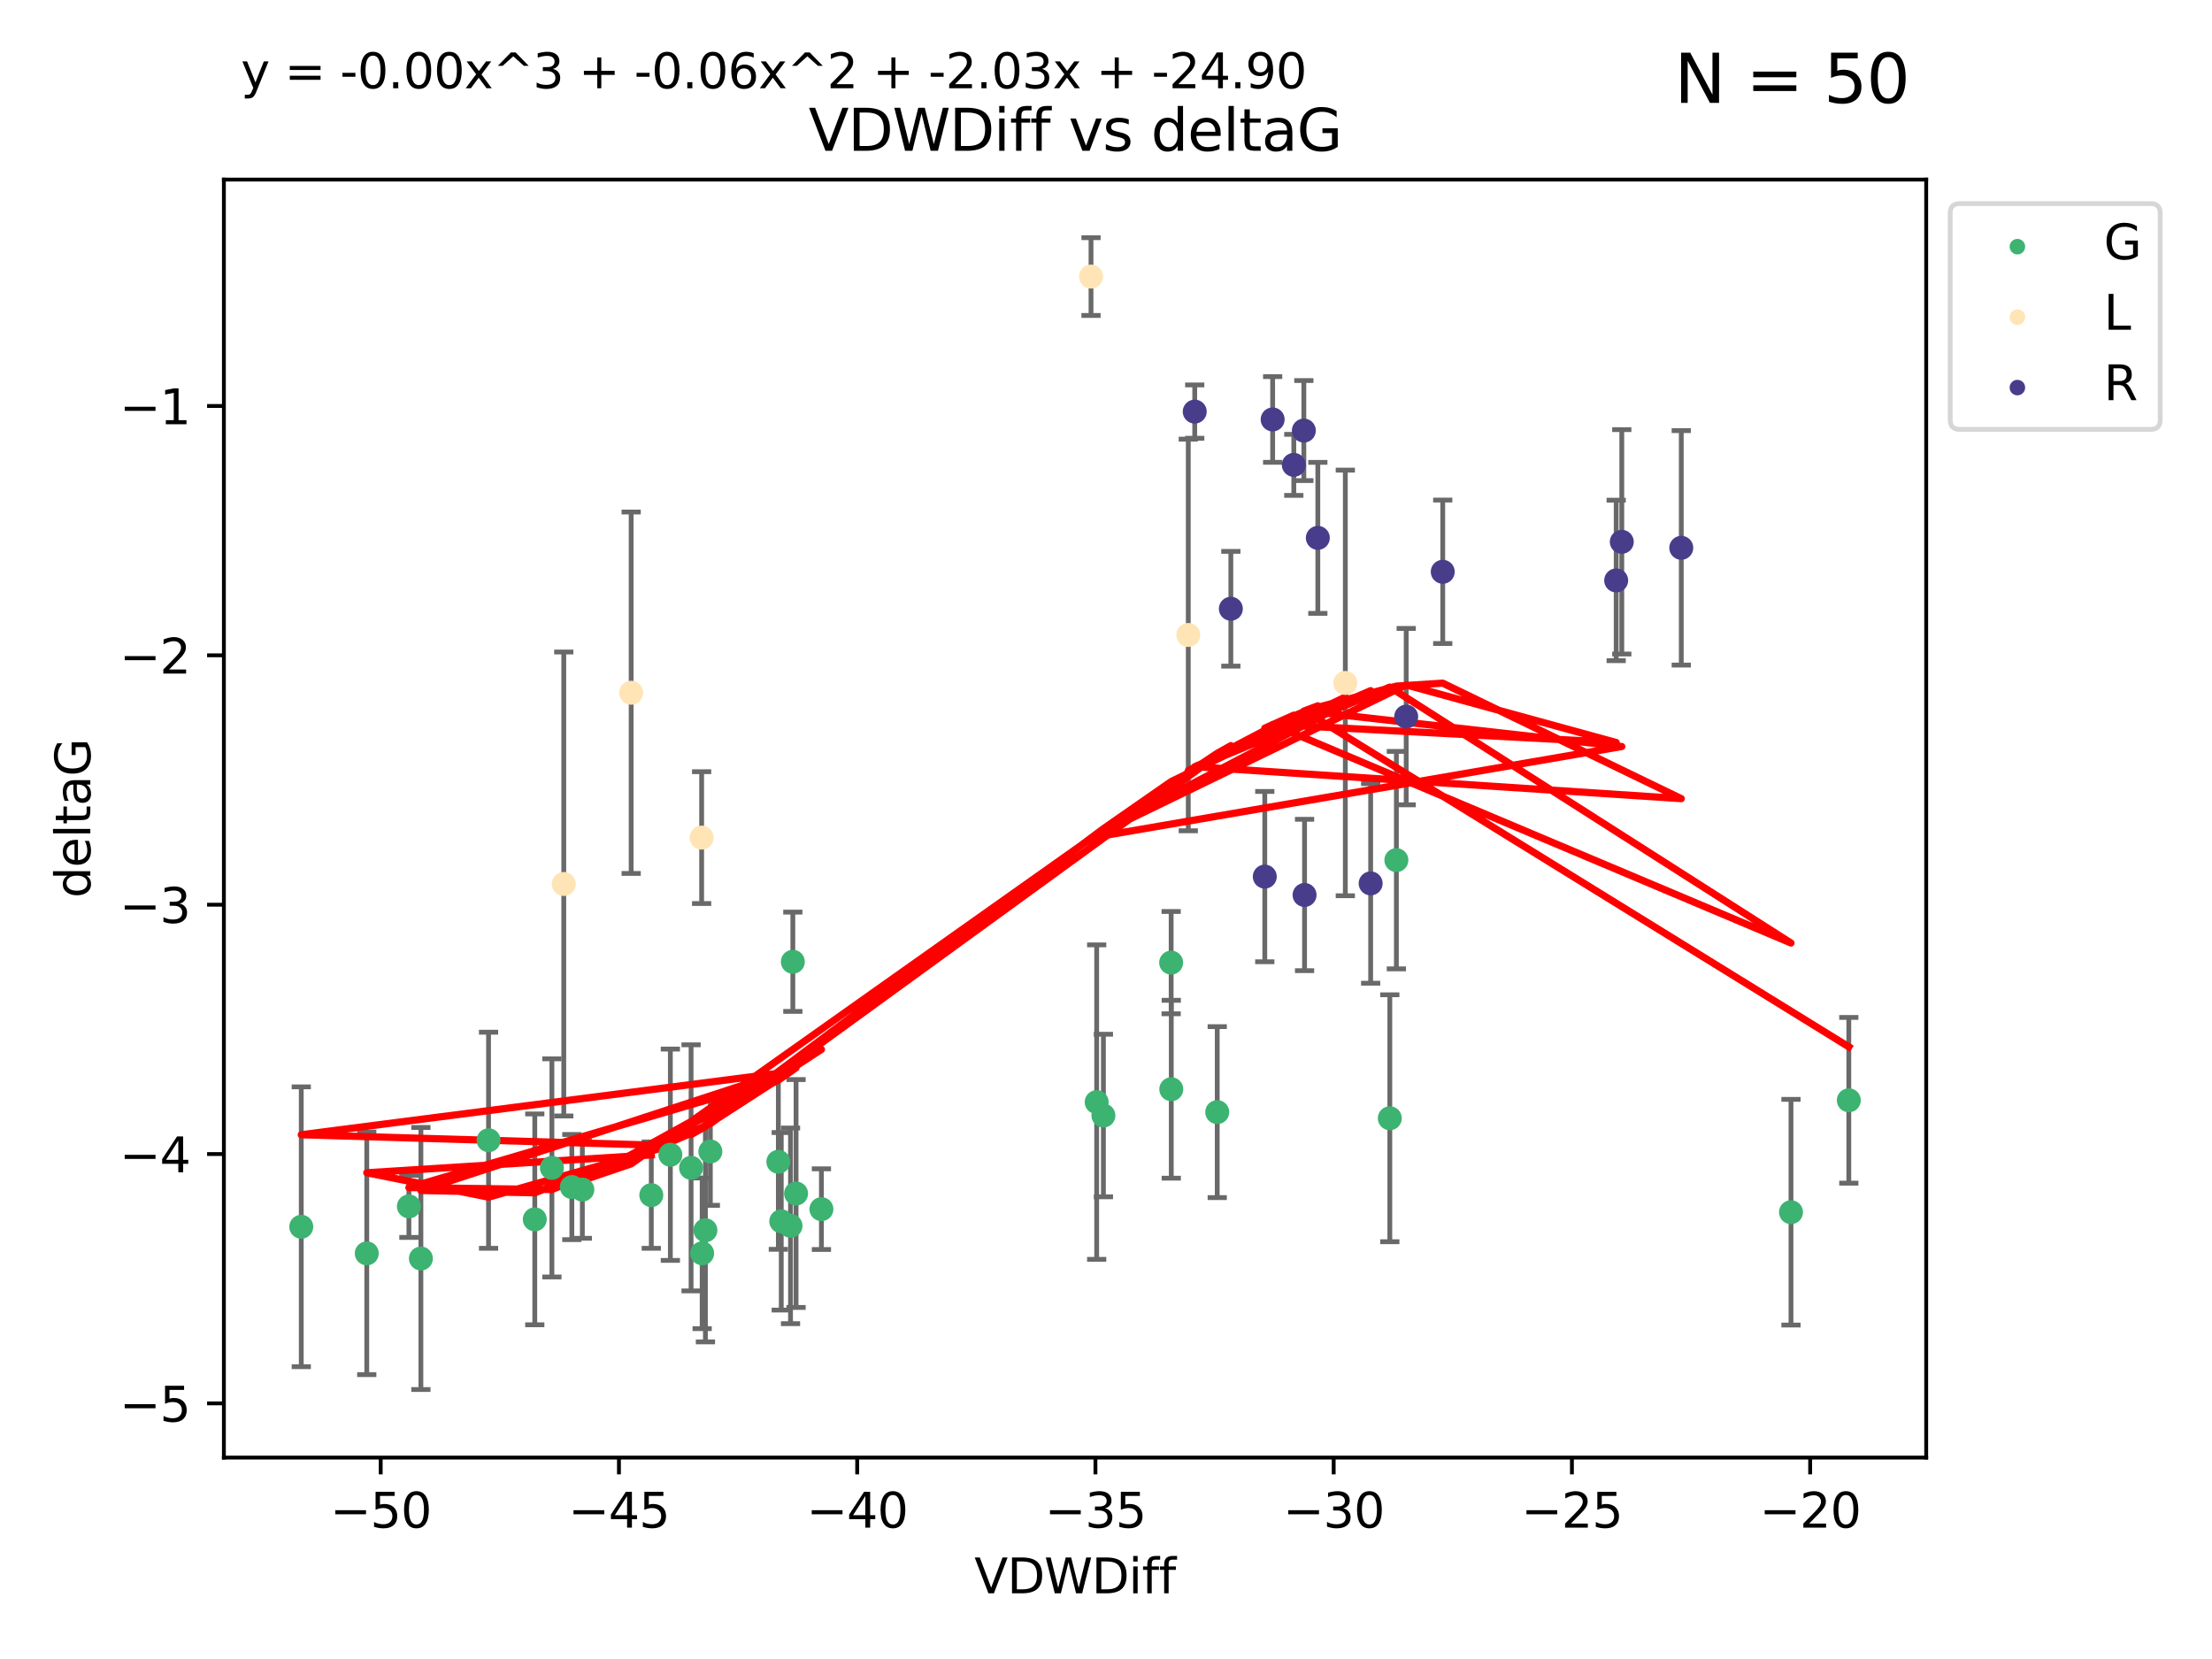 <?xml version="1.0" encoding="utf-8" standalone="no"?>
<!DOCTYPE svg PUBLIC "-//W3C//DTD SVG 1.1//EN"
  "http://www.w3.org/Graphics/SVG/1.1/DTD/svg11.dtd">
<svg xmlns:xlink="http://www.w3.org/1999/xlink" width="460.8pt" height="345.6pt" viewBox="0 0 460.8 345.6" xmlns="http://www.w3.org/2000/svg" version="1.1">
 <defs>
  <style type="text/css">*{stroke-linejoin: round; stroke-linecap: butt}</style>
 </defs>
 <g id="figure_1">
  <g id="patch_1">
   <path d="M 0 345.6 
L 460.8 345.6 
L 460.8 0 
L 0 0 
z
" style="fill: #ffffff"/>
  </g>
  <g id="axes_1">
   <g id="patch_2">
    <path d="M 46.64 303.64 
L 401.26 303.64 
L 401.26 37.411 
L 46.64 37.411 
z
" style="fill: #ffffff"/>
   </g>
   <g id="PathCollection_1">
    <defs>
     <path id="m118a9f3e1e" d="M 0 1.118 
C 0.297 1.118 0.581 1 0.791 0.791 
C 1 0.581 1.118 0.297 1.118 0 
C 1.118 -0.297 1 -0.581 0.791 -0.791 
C 0.581 -1 0.297 -1.118 0 -1.118 
C -0.297 -1.118 -0.581 -1 -0.791 -0.791 
C -1 -0.581 -1.118 -0.297 -1.118 0 
C -1.118 0.297 -1 0.581 -0.791 0.791 
C -0.581 1 -0.297 1.118 0 1.118 
z
" style="stroke: #3cb371"/>
    </defs>
    <g clip-path="url(#pbc36b2d76e)">
     <use xlink:href="#m118a9f3e1e" x="135.676" y="248.97" style="fill: #3cb371; stroke: #3cb371"/>
     <use xlink:href="#m118a9f3e1e" x="76.404" y="261.101" style="fill: #3cb371; stroke: #3cb371"/>
     <use xlink:href="#m118a9f3e1e" x="101.773" y="237.535" style="fill: #3cb371; stroke: #3cb371"/>
     <use xlink:href="#m118a9f3e1e" x="139.648" y="240.552" style="fill: #3cb371; stroke: #3cb371"/>
     <use xlink:href="#m118a9f3e1e" x="62.759" y="255.559" style="fill: #3cb371; stroke: #3cb371"/>
     <use xlink:href="#m118a9f3e1e" x="164.678" y="255.365" style="fill: #3cb371; stroke: #3cb371"/>
     <use xlink:href="#m118a9f3e1e" x="162.144" y="242.019" style="fill: #3cb371; stroke: #3cb371"/>
     <use xlink:href="#m118a9f3e1e" x="119.124" y="247.287" style="fill: #3cb371; stroke: #3cb371"/>
     <use xlink:href="#m118a9f3e1e" x="165.834" y="248.631" style="fill: #3cb371; stroke: #3cb371"/>
     <use xlink:href="#m118a9f3e1e" x="87.68" y="262.168" style="fill: #3cb371; stroke: #3cb371"/>
     <use xlink:href="#m118a9f3e1e" x="111.405" y="254.015" style="fill: #3cb371; stroke: #3cb371"/>
     <use xlink:href="#m118a9f3e1e" x="146.952" y="256.287" style="fill: #3cb371; stroke: #3cb371"/>
     <use xlink:href="#m118a9f3e1e" x="143.964" y="243.283" style="fill: #3cb371; stroke: #3cb371"/>
     <use xlink:href="#m118a9f3e1e" x="171.115" y="251.888" style="fill: #3cb371; stroke: #3cb371"/>
     <use xlink:href="#m118a9f3e1e" x="121.312" y="247.817" style="fill: #3cb371; stroke: #3cb371"/>
     <use xlink:href="#m118a9f3e1e" x="165.162" y="200.355" style="fill: #3cb371; stroke: #3cb371"/>
     <use xlink:href="#m118a9f3e1e" x="162.749" y="254.418" style="fill: #3cb371; stroke: #3cb371"/>
     <use xlink:href="#m118a9f3e1e" x="85.18" y="251.311" style="fill: #3cb371; stroke: #3cb371"/>
     <use xlink:href="#m118a9f3e1e" x="114.971" y="243.294" style="fill: #3cb371; stroke: #3cb371"/>
     <use xlink:href="#m118a9f3e1e" x="146.271" y="261.087" style="fill: #3cb371; stroke: #3cb371"/>
     <use xlink:href="#m118a9f3e1e" x="229.861" y="232.387" style="fill: #3cb371; stroke: #3cb371"/>
     <use xlink:href="#m118a9f3e1e" x="243.971" y="200.53" style="fill: #3cb371; stroke: #3cb371"/>
     <use xlink:href="#m118a9f3e1e" x="243.998" y="226.906" style="fill: #3cb371; stroke: #3cb371"/>
     <use xlink:href="#m118a9f3e1e" x="147.98" y="239.875" style="fill: #3cb371; stroke: #3cb371"/>
     <use xlink:href="#m118a9f3e1e" x="253.572" y="231.675" style="fill: #3cb371; stroke: #3cb371"/>
     <use xlink:href="#m118a9f3e1e" x="228.458" y="229.589" style="fill: #3cb371; stroke: #3cb371"/>
     <use xlink:href="#m118a9f3e1e" x="290.89" y="179.182" style="fill: #3cb371; stroke: #3cb371"/>
     <use xlink:href="#m118a9f3e1e" x="289.522" y="232.952" style="fill: #3cb371; stroke: #3cb371"/>
     <use xlink:href="#m118a9f3e1e" x="373.095" y="252.523" style="fill: #3cb371; stroke: #3cb371"/>
     <use xlink:href="#m118a9f3e1e" x="385.141" y="229.212" style="fill: #3cb371; stroke: #3cb371"/>
    </g>
   </g>
   <g id="PathCollection_2">
    <defs>
     <path id="mbee710b4b4" d="M 0 1.118 
C 0.297 1.118 0.581 1 0.791 0.791 
C 1 0.581 1.118 0.297 1.118 0 
C 1.118 -0.297 1 -0.581 0.791 -0.791 
C 0.581 -1 0.297 -1.118 0 -1.118 
C -0.297 -1.118 -0.581 -1 -0.791 -0.791 
C -1 -0.581 -1.118 -0.297 -1.118 0 
C -1.118 0.297 -1 0.581 -0.791 0.791 
C -0.581 1 -0.297 1.118 0 1.118 
z
" style="stroke: #ffe4b5"/>
    </defs>
    <g clip-path="url(#pbc36b2d76e)">
     <use xlink:href="#mbee710b4b4" x="146.163" y="174.49" style="fill: #ffe4b5; stroke: #ffe4b5"/>
     <use xlink:href="#mbee710b4b4" x="280.255" y="142.269" style="fill: #ffe4b5; stroke: #ffe4b5"/>
     <use xlink:href="#mbee710b4b4" x="131.483" y="144.312" style="fill: #ffe4b5; stroke: #ffe4b5"/>
     <use xlink:href="#mbee710b4b4" x="117.444" y="184.15" style="fill: #ffe4b5; stroke: #ffe4b5"/>
     <use xlink:href="#mbee710b4b4" x="247.538" y="132.274" style="fill: #ffe4b5; stroke: #ffe4b5"/>
     <use xlink:href="#mbee710b4b4" x="227.278" y="57.615" style="fill: #ffe4b5; stroke: #ffe4b5"/>
    </g>
   </g>
   <g id="PathCollection_3">
    <defs>
     <path id="mfe625ac70d" d="M 0 1.118 
C 0.297 1.118 0.581 1 0.791 0.791 
C 1 0.581 1.118 0.297 1.118 0 
C 1.118 -0.297 1 -0.581 0.791 -0.791 
C 0.581 -1 0.297 -1.118 0 -1.118 
C -0.297 -1.118 -0.581 -1 -0.791 -0.791 
C -1 -0.581 -1.118 -0.297 -1.118 0 
C -1.118 0.297 -1 0.581 -0.791 0.791 
C -0.581 1 -0.297 1.118 0 1.118 
z
" style="stroke: #483d8b"/>
    </defs>
    <g clip-path="url(#pbc36b2d76e)">
     <use xlink:href="#mfe625ac70d" x="256.409" y="126.815" style="fill: #483d8b; stroke: #483d8b"/>
     <use xlink:href="#mfe625ac70d" x="285.533" y="184.03" style="fill: #483d8b; stroke: #483d8b"/>
     <use xlink:href="#mfe625ac70d" x="248.884" y="85.745" style="fill: #483d8b; stroke: #483d8b"/>
     <use xlink:href="#mfe625ac70d" x="350.239" y="114.124" style="fill: #483d8b; stroke: #483d8b"/>
     <use xlink:href="#mfe625ac70d" x="300.55" y="119.114" style="fill: #483d8b; stroke: #483d8b"/>
     <use xlink:href="#mfe625ac70d" x="271.615" y="89.697" style="fill: #483d8b; stroke: #483d8b"/>
     <use xlink:href="#mfe625ac70d" x="274.529" y="112.049" style="fill: #483d8b; stroke: #483d8b"/>
     <use xlink:href="#mfe625ac70d" x="263.477" y="182.614" style="fill: #483d8b; stroke: #483d8b"/>
     <use xlink:href="#mfe625ac70d" x="269.523" y="96.84" style="fill: #483d8b; stroke: #483d8b"/>
     <use xlink:href="#mfe625ac70d" x="265.116" y="87.379" style="fill: #483d8b; stroke: #483d8b"/>
     <use xlink:href="#mfe625ac70d" x="336.68" y="120.915" style="fill: #483d8b; stroke: #483d8b"/>
     <use xlink:href="#mfe625ac70d" x="292.937" y="149.286" style="fill: #483d8b; stroke: #483d8b"/>
     <use xlink:href="#mfe625ac70d" x="337.848" y="112.874" style="fill: #483d8b; stroke: #483d8b"/>
     <use xlink:href="#mfe625ac70d" x="271.764" y="186.437" style="fill: #483d8b; stroke: #483d8b"/>
    </g>
   </g>
   <g id="matplotlib.axis_1">
    <g id="xtick_1">
     <g id="line2d_1">
      <defs>
       <path id="mc81dc306b1" d="M 0 0 
L 0 3.5 
" style="stroke: #000000; stroke-width: 0.8"/>
      </defs>
      <g>
       <use xlink:href="#mc81dc306b1" x="79.307" y="303.64" style="stroke: #000000; stroke-width: 0.8"/>
      </g>
     </g>
     <g id="text_1">
      <!-- −50 -->
      <g transform="translate(68.755 318.238)scale(0.1 -0.1)">
       <defs>
        <path id="DejaVuSans-2212" d="M 678 2272 
L 4684 2272 
L 4684 1741 
L 678 1741 
L 678 2272 
z
" transform="scale(0.016)"/>
        <path id="DejaVuSans-35" d="M 691 4666 
L 3169 4666 
L 3169 4134 
L 1269 4134 
L 1269 2991 
Q 1406 3038 1543 3061 
Q 1681 3084 1819 3084 
Q 2600 3084 3056 2656 
Q 3513 2228 3513 1497 
Q 3513 744 3044 326 
Q 2575 -91 1722 -91 
Q 1428 -91 1123 -41 
Q 819 9 494 109 
L 494 744 
Q 775 591 1075 516 
Q 1375 441 1709 441 
Q 2250 441 2565 725 
Q 2881 1009 2881 1497 
Q 2881 1984 2565 2268 
Q 2250 2553 1709 2553 
Q 1456 2553 1204 2497 
Q 953 2441 691 2322 
L 691 4666 
z
" transform="scale(0.016)"/>
        <path id="DejaVuSans-30" d="M 2034 4250 
Q 1547 4250 1301 3770 
Q 1056 3291 1056 2328 
Q 1056 1369 1301 889 
Q 1547 409 2034 409 
Q 2525 409 2770 889 
Q 3016 1369 3016 2328 
Q 3016 3291 2770 3770 
Q 2525 4250 2034 4250 
z
M 2034 4750 
Q 2819 4750 3233 4129 
Q 3647 3509 3647 2328 
Q 3647 1150 3233 529 
Q 2819 -91 2034 -91 
Q 1250 -91 836 529 
Q 422 1150 422 2328 
Q 422 3509 836 4129 
Q 1250 4750 2034 4750 
z
" transform="scale(0.016)"/>
       </defs>
       <use xlink:href="#DejaVuSans-2212"/>
       <use xlink:href="#DejaVuSans-35" x="83.789"/>
       <use xlink:href="#DejaVuSans-30" x="147.412"/>
      </g>
     </g>
    </g>
    <g id="xtick_2">
     <g id="line2d_2">
      <g>
       <use xlink:href="#mc81dc306b1" x="128.937" y="303.64" style="stroke: #000000; stroke-width: 0.8"/>
      </g>
     </g>
     <g id="text_2">
      <!-- −45 -->
      <g transform="translate(118.385 318.238)scale(0.1 -0.1)">
       <defs>
        <path id="DejaVuSans-34" d="M 2419 4116 
L 825 1625 
L 2419 1625 
L 2419 4116 
z
M 2253 4666 
L 3047 4666 
L 3047 1625 
L 3713 1625 
L 3713 1100 
L 3047 1100 
L 3047 0 
L 2419 0 
L 2419 1100 
L 313 1100 
L 313 1709 
L 2253 4666 
z
" transform="scale(0.016)"/>
       </defs>
       <use xlink:href="#DejaVuSans-2212"/>
       <use xlink:href="#DejaVuSans-34" x="83.789"/>
       <use xlink:href="#DejaVuSans-35" x="147.412"/>
      </g>
     </g>
    </g>
    <g id="xtick_3">
     <g id="line2d_3">
      <g>
       <use xlink:href="#mc81dc306b1" x="178.568" y="303.64" style="stroke: #000000; stroke-width: 0.8"/>
      </g>
     </g>
     <g id="text_3">
      <!-- −40 -->
      <g transform="translate(168.016 318.238)scale(0.1 -0.1)">
       <use xlink:href="#DejaVuSans-2212"/>
       <use xlink:href="#DejaVuSans-34" x="83.789"/>
       <use xlink:href="#DejaVuSans-30" x="147.412"/>
      </g>
     </g>
    </g>
    <g id="xtick_4">
     <g id="line2d_4">
      <g>
       <use xlink:href="#mc81dc306b1" x="228.198" y="303.64" style="stroke: #000000; stroke-width: 0.8"/>
      </g>
     </g>
     <g id="text_4">
      <!-- −35 -->
      <g transform="translate(217.646 318.238)scale(0.1 -0.1)">
       <defs>
        <path id="DejaVuSans-33" d="M 2597 2516 
Q 3050 2419 3304 2112 
Q 3559 1806 3559 1356 
Q 3559 666 3084 287 
Q 2609 -91 1734 -91 
Q 1441 -91 1130 -33 
Q 819 25 488 141 
L 488 750 
Q 750 597 1062 519 
Q 1375 441 1716 441 
Q 2309 441 2620 675 
Q 2931 909 2931 1356 
Q 2931 1769 2642 2001 
Q 2353 2234 1838 2234 
L 1294 2234 
L 1294 2753 
L 1863 2753 
Q 2328 2753 2575 2939 
Q 2822 3125 2822 3475 
Q 2822 3834 2567 4026 
Q 2313 4219 1838 4219 
Q 1578 4219 1281 4162 
Q 984 4106 628 3988 
L 628 4550 
Q 988 4650 1302 4700 
Q 1616 4750 1894 4750 
Q 2613 4750 3031 4423 
Q 3450 4097 3450 3541 
Q 3450 3153 3228 2886 
Q 3006 2619 2597 2516 
z
" transform="scale(0.016)"/>
       </defs>
       <use xlink:href="#DejaVuSans-2212"/>
       <use xlink:href="#DejaVuSans-33" x="83.789"/>
       <use xlink:href="#DejaVuSans-35" x="147.412"/>
      </g>
     </g>
    </g>
    <g id="xtick_5">
     <g id="line2d_5">
      <g>
       <use xlink:href="#mc81dc306b1" x="277.829" y="303.64" style="stroke: #000000; stroke-width: 0.8"/>
      </g>
     </g>
     <g id="text_5">
      <!-- −30 -->
      <g transform="translate(267.277 318.238)scale(0.1 -0.1)">
       <use xlink:href="#DejaVuSans-2212"/>
       <use xlink:href="#DejaVuSans-33" x="83.789"/>
       <use xlink:href="#DejaVuSans-30" x="147.412"/>
      </g>
     </g>
    </g>
    <g id="xtick_6">
     <g id="line2d_6">
      <g>
       <use xlink:href="#mc81dc306b1" x="327.459" y="303.64" style="stroke: #000000; stroke-width: 0.8"/>
      </g>
     </g>
     <g id="text_6">
      <!-- −25 -->
      <g transform="translate(316.907 318.238)scale(0.1 -0.1)">
       <defs>
        <path id="DejaVuSans-32" d="M 1228 531 
L 3431 531 
L 3431 0 
L 469 0 
L 469 531 
Q 828 903 1448 1529 
Q 2069 2156 2228 2338 
Q 2531 2678 2651 2914 
Q 2772 3150 2772 3378 
Q 2772 3750 2511 3984 
Q 2250 4219 1831 4219 
Q 1534 4219 1204 4116 
Q 875 4013 500 3803 
L 500 4441 
Q 881 4594 1212 4672 
Q 1544 4750 1819 4750 
Q 2544 4750 2975 4387 
Q 3406 4025 3406 3419 
Q 3406 3131 3298 2873 
Q 3191 2616 2906 2266 
Q 2828 2175 2409 1742 
Q 1991 1309 1228 531 
z
" transform="scale(0.016)"/>
       </defs>
       <use xlink:href="#DejaVuSans-2212"/>
       <use xlink:href="#DejaVuSans-32" x="83.789"/>
       <use xlink:href="#DejaVuSans-35" x="147.412"/>
      </g>
     </g>
    </g>
    <g id="xtick_7">
     <g id="line2d_7">
      <g>
       <use xlink:href="#mc81dc306b1" x="377.09" y="303.64" style="stroke: #000000; stroke-width: 0.8"/>
      </g>
     </g>
     <g id="text_7">
      <!-- −20 -->
      <g transform="translate(366.538 318.238)scale(0.1 -0.1)">
       <use xlink:href="#DejaVuSans-2212"/>
       <use xlink:href="#DejaVuSans-32" x="83.789"/>
       <use xlink:href="#DejaVuSans-30" x="147.412"/>
      </g>
     </g>
    </g>
    <g id="text_8">
     <!-- VDWDiff -->
     <g transform="translate(202.977 331.917)scale(0.1 -0.1)">
      <defs>
       <path id="DejaVuSans-56" d="M 1831 0 
L 50 4666 
L 709 4666 
L 2188 738 
L 3669 4666 
L 4325 4666 
L 2547 0 
L 1831 0 
z
" transform="scale(0.016)"/>
       <path id="DejaVuSans-44" d="M 1259 4147 
L 1259 519 
L 2022 519 
Q 2988 519 3436 956 
Q 3884 1394 3884 2338 
Q 3884 3275 3436 3711 
Q 2988 4147 2022 4147 
L 1259 4147 
z
M 628 4666 
L 1925 4666 
Q 3281 4666 3915 4102 
Q 4550 3538 4550 2338 
Q 4550 1131 3912 565 
Q 3275 0 1925 0 
L 628 0 
L 628 4666 
z
" transform="scale(0.016)"/>
       <path id="DejaVuSans-57" d="M 213 4666 
L 850 4666 
L 1831 722 
L 2809 4666 
L 3519 4666 
L 4500 722 
L 5478 4666 
L 6119 4666 
L 4947 0 
L 4153 0 
L 3169 4050 
L 2175 0 
L 1381 0 
L 213 4666 
z
" transform="scale(0.016)"/>
       <path id="DejaVuSans-69" d="M 603 3500 
L 1178 3500 
L 1178 0 
L 603 0 
L 603 3500 
z
M 603 4863 
L 1178 4863 
L 1178 4134 
L 603 4134 
L 603 4863 
z
" transform="scale(0.016)"/>
       <path id="DejaVuSans-66" d="M 2375 4863 
L 2375 4384 
L 1825 4384 
Q 1516 4384 1395 4259 
Q 1275 4134 1275 3809 
L 1275 3500 
L 2222 3500 
L 2222 3053 
L 1275 3053 
L 1275 0 
L 697 0 
L 697 3053 
L 147 3053 
L 147 3500 
L 697 3500 
L 697 3744 
Q 697 4328 969 4595 
Q 1241 4863 1831 4863 
L 2375 4863 
z
" transform="scale(0.016)"/>
      </defs>
      <use xlink:href="#DejaVuSans-56"/>
      <use xlink:href="#DejaVuSans-44" x="68.408"/>
      <use xlink:href="#DejaVuSans-57" x="145.41"/>
      <use xlink:href="#DejaVuSans-44" x="244.287"/>
      <use xlink:href="#DejaVuSans-69" x="321.289"/>
      <use xlink:href="#DejaVuSans-66" x="349.072"/>
      <use xlink:href="#DejaVuSans-66" x="384.277"/>
     </g>
    </g>
   </g>
   <g id="matplotlib.axis_2">
    <g id="ytick_1">
     <g id="line2d_8">
      <defs>
       <path id="m38ac2b7749" d="M 0 0 
L -3.5 0 
" style="stroke: #000000; stroke-width: 0.8"/>
      </defs>
      <g>
       <use xlink:href="#m38ac2b7749" x="46.64" y="292.353" style="stroke: #000000; stroke-width: 0.8"/>
      </g>
     </g>
     <g id="text_9">
      <!-- −5 -->
      <g transform="translate(24.898 296.152)scale(0.1 -0.1)">
       <use xlink:href="#DejaVuSans-2212"/>
       <use xlink:href="#DejaVuSans-35" x="83.789"/>
      </g>
     </g>
    </g>
    <g id="ytick_2">
     <g id="line2d_9">
      <g>
       <use xlink:href="#m38ac2b7749" x="46.64" y="240.407" style="stroke: #000000; stroke-width: 0.8"/>
      </g>
     </g>
     <g id="text_10">
      <!-- −4 -->
      <g transform="translate(24.898 244.207)scale(0.1 -0.1)">
       <use xlink:href="#DejaVuSans-2212"/>
       <use xlink:href="#DejaVuSans-34" x="83.789"/>
      </g>
     </g>
    </g>
    <g id="ytick_3">
     <g id="line2d_10">
      <g>
       <use xlink:href="#m38ac2b7749" x="46.64" y="188.462" style="stroke: #000000; stroke-width: 0.8"/>
      </g>
     </g>
     <g id="text_11">
      <!-- −3 -->
      <g transform="translate(24.898 192.261)scale(0.1 -0.1)">
       <use xlink:href="#DejaVuSans-2212"/>
       <use xlink:href="#DejaVuSans-33" x="83.789"/>
      </g>
     </g>
    </g>
    <g id="ytick_4">
     <g id="line2d_11">
      <g>
       <use xlink:href="#m38ac2b7749" x="46.64" y="136.517" style="stroke: #000000; stroke-width: 0.8"/>
      </g>
     </g>
     <g id="text_12">
      <!-- −2 -->
      <g transform="translate(24.898 140.316)scale(0.1 -0.1)">
       <use xlink:href="#DejaVuSans-2212"/>
       <use xlink:href="#DejaVuSans-32" x="83.789"/>
      </g>
     </g>
    </g>
    <g id="ytick_5">
     <g id="line2d_12">
      <g>
       <use xlink:href="#m38ac2b7749" x="46.64" y="84.572" style="stroke: #000000; stroke-width: 0.8"/>
      </g>
     </g>
     <g id="text_13">
      <!-- −1 -->
      <g transform="translate(24.898 88.371)scale(0.1 -0.1)">
       <defs>
        <path id="DejaVuSans-31" d="M 794 531 
L 1825 531 
L 1825 4091 
L 703 3866 
L 703 4441 
L 1819 4666 
L 2450 4666 
L 2450 531 
L 3481 531 
L 3481 0 
L 794 0 
L 794 531 
z
" transform="scale(0.016)"/>
       </defs>
       <use xlink:href="#DejaVuSans-2212"/>
       <use xlink:href="#DejaVuSans-31" x="83.789"/>
      </g>
     </g>
    </g>
    <g id="text_14">
     <!-- deltaG -->
     <g transform="translate(18.818 187.064)rotate(-90)scale(0.1 -0.1)">
      <defs>
       <path id="DejaVuSans-64" d="M 2906 2969 
L 2906 4863 
L 3481 4863 
L 3481 0 
L 2906 0 
L 2906 525 
Q 2725 213 2448 61 
Q 2172 -91 1784 -91 
Q 1150 -91 751 415 
Q 353 922 353 1747 
Q 353 2572 751 3078 
Q 1150 3584 1784 3584 
Q 2172 3584 2448 3432 
Q 2725 3281 2906 2969 
z
M 947 1747 
Q 947 1113 1208 752 
Q 1469 391 1925 391 
Q 2381 391 2643 752 
Q 2906 1113 2906 1747 
Q 2906 2381 2643 2742 
Q 2381 3103 1925 3103 
Q 1469 3103 1208 2742 
Q 947 2381 947 1747 
z
" transform="scale(0.016)"/>
       <path id="DejaVuSans-65" d="M 3597 1894 
L 3597 1613 
L 953 1613 
Q 991 1019 1311 708 
Q 1631 397 2203 397 
Q 2534 397 2845 478 
Q 3156 559 3463 722 
L 3463 178 
Q 3153 47 2828 -22 
Q 2503 -91 2169 -91 
Q 1331 -91 842 396 
Q 353 884 353 1716 
Q 353 2575 817 3079 
Q 1281 3584 2069 3584 
Q 2775 3584 3186 3129 
Q 3597 2675 3597 1894 
z
M 3022 2063 
Q 3016 2534 2758 2815 
Q 2500 3097 2075 3097 
Q 1594 3097 1305 2825 
Q 1016 2553 972 2059 
L 3022 2063 
z
" transform="scale(0.016)"/>
       <path id="DejaVuSans-6c" d="M 603 4863 
L 1178 4863 
L 1178 0 
L 603 0 
L 603 4863 
z
" transform="scale(0.016)"/>
       <path id="DejaVuSans-74" d="M 1172 4494 
L 1172 3500 
L 2356 3500 
L 2356 3053 
L 1172 3053 
L 1172 1153 
Q 1172 725 1289 603 
Q 1406 481 1766 481 
L 2356 481 
L 2356 0 
L 1766 0 
Q 1100 0 847 248 
Q 594 497 594 1153 
L 594 3053 
L 172 3053 
L 172 3500 
L 594 3500 
L 594 4494 
L 1172 4494 
z
" transform="scale(0.016)"/>
       <path id="DejaVuSans-61" d="M 2194 1759 
Q 1497 1759 1228 1600 
Q 959 1441 959 1056 
Q 959 750 1161 570 
Q 1363 391 1709 391 
Q 2188 391 2477 730 
Q 2766 1069 2766 1631 
L 2766 1759 
L 2194 1759 
z
M 3341 1997 
L 3341 0 
L 2766 0 
L 2766 531 
Q 2569 213 2275 61 
Q 1981 -91 1556 -91 
Q 1019 -91 701 211 
Q 384 513 384 1019 
Q 384 1609 779 1909 
Q 1175 2209 1959 2209 
L 2766 2209 
L 2766 2266 
Q 2766 2663 2505 2880 
Q 2244 3097 1772 3097 
Q 1472 3097 1187 3025 
Q 903 2953 641 2809 
L 641 3341 
Q 956 3463 1253 3523 
Q 1550 3584 1831 3584 
Q 2591 3584 2966 3190 
Q 3341 2797 3341 1997 
z
" transform="scale(0.016)"/>
       <path id="DejaVuSans-47" d="M 3809 666 
L 3809 1919 
L 2778 1919 
L 2778 2438 
L 4434 2438 
L 4434 434 
Q 4069 175 3628 42 
Q 3188 -91 2688 -91 
Q 1594 -91 976 548 
Q 359 1188 359 2328 
Q 359 3472 976 4111 
Q 1594 4750 2688 4750 
Q 3144 4750 3555 4637 
Q 3966 4525 4313 4306 
L 4313 3634 
Q 3963 3931 3569 4081 
Q 3175 4231 2741 4231 
Q 1884 4231 1454 3753 
Q 1025 3275 1025 2328 
Q 1025 1384 1454 906 
Q 1884 428 2741 428 
Q 3075 428 3337 486 
Q 3600 544 3809 666 
z
" transform="scale(0.016)"/>
      </defs>
      <use xlink:href="#DejaVuSans-64"/>
      <use xlink:href="#DejaVuSans-65" x="63.477"/>
      <use xlink:href="#DejaVuSans-6c" x="125"/>
      <use xlink:href="#DejaVuSans-74" x="152.783"/>
      <use xlink:href="#DejaVuSans-61" x="191.992"/>
      <use xlink:href="#DejaVuSans-47" x="253.271"/>
     </g>
    </g>
   </g>
   <g id="LineCollection_1">
    <path d="M 135.676 260.045 
L 135.676 237.895 
" clip-path="url(#pbc36b2d76e)" style="fill: none; stroke: #696969"/>
    <path d="M 76.404 286.358 
L 76.404 235.845 
" clip-path="url(#pbc36b2d76e)" style="fill: none; stroke: #696969"/>
    <path d="M 101.773 260.042 
L 101.773 215.027 
" clip-path="url(#pbc36b2d76e)" style="fill: none; stroke: #696969"/>
    <path d="M 139.648 262.563 
L 139.648 218.541 
" clip-path="url(#pbc36b2d76e)" style="fill: none; stroke: #696969"/>
    <path d="M 62.759 284.706 
L 62.759 226.411 
" clip-path="url(#pbc36b2d76e)" style="fill: none; stroke: #696969"/>
    <path d="M 164.678 275.743 
L 164.678 234.987 
" clip-path="url(#pbc36b2d76e)" style="fill: none; stroke: #696969"/>
    <path d="M 162.144 260.254 
L 162.144 223.784 
" clip-path="url(#pbc36b2d76e)" style="fill: none; stroke: #696969"/>
    <path d="M 119.124 258.24 
L 119.124 236.334 
" clip-path="url(#pbc36b2d76e)" style="fill: none; stroke: #696969"/>
    <path d="M 165.834 272.365 
L 165.834 224.896 
" clip-path="url(#pbc36b2d76e)" style="fill: none; stroke: #696969"/>
    <path d="M 87.68 289.465 
L 87.68 234.871 
" clip-path="url(#pbc36b2d76e)" style="fill: none; stroke: #696969"/>
    <path d="M 111.405 275.977 
L 111.405 232.054 
" clip-path="url(#pbc36b2d76e)" style="fill: none; stroke: #696969"/>
    <path d="M 146.952 279.539 
L 146.952 233.035 
" clip-path="url(#pbc36b2d76e)" style="fill: none; stroke: #696969"/>
    <path d="M 143.964 268.916 
L 143.964 217.65 
" clip-path="url(#pbc36b2d76e)" style="fill: none; stroke: #696969"/>
    <path d="M 171.115 260.287 
L 171.115 243.488 
" clip-path="url(#pbc36b2d76e)" style="fill: none; stroke: #696969"/>
    <path d="M 121.312 257.957 
L 121.312 237.677 
" clip-path="url(#pbc36b2d76e)" style="fill: none; stroke: #696969"/>
    <path d="M 165.162 210.698 
L 165.162 190.011 
" clip-path="url(#pbc36b2d76e)" style="fill: none; stroke: #696969"/>
    <path d="M 162.749 272.908 
L 162.749 235.928 
" clip-path="url(#pbc36b2d76e)" style="fill: none; stroke: #696969"/>
    <path d="M 85.18 257.779 
L 85.18 244.843 
" clip-path="url(#pbc36b2d76e)" style="fill: none; stroke: #696969"/>
    <path d="M 114.971 266.017 
L 114.971 220.572 
" clip-path="url(#pbc36b2d76e)" style="fill: none; stroke: #696969"/>
    <path d="M 146.271 276.779 
L 146.271 245.394 
" clip-path="url(#pbc36b2d76e)" style="fill: none; stroke: #696969"/>
    <path d="M 229.861 249.319 
L 229.861 215.456 
" clip-path="url(#pbc36b2d76e)" style="fill: none; stroke: #696969"/>
    <path d="M 243.971 211.185 
L 243.971 189.876 
" clip-path="url(#pbc36b2d76e)" style="fill: none; stroke: #696969"/>
    <path d="M 243.998 245.431 
L 243.998 208.38 
" clip-path="url(#pbc36b2d76e)" style="fill: none; stroke: #696969"/>
    <path d="M 147.98 251.091 
L 147.98 228.659 
" clip-path="url(#pbc36b2d76e)" style="fill: none; stroke: #696969"/>
    <path d="M 253.572 249.483 
L 253.572 213.866 
" clip-path="url(#pbc36b2d76e)" style="fill: none; stroke: #696969"/>
    <path d="M 228.458 262.341 
L 228.458 196.837 
" clip-path="url(#pbc36b2d76e)" style="fill: none; stroke: #696969"/>
    <path d="M 290.89 201.831 
L 290.89 156.532 
" clip-path="url(#pbc36b2d76e)" style="fill: none; stroke: #696969"/>
    <path d="M 289.522 258.676 
L 289.522 207.228 
" clip-path="url(#pbc36b2d76e)" style="fill: none; stroke: #696969"/>
    <path d="M 373.095 276.03 
L 373.095 229.016 
" clip-path="url(#pbc36b2d76e)" style="fill: none; stroke: #696969"/>
    <path d="M 385.141 246.474 
L 385.141 211.949 
" clip-path="url(#pbc36b2d76e)" style="fill: none; stroke: #696969"/>
   </g>
   <g id="line2d_13">
    <defs>
     <path id="me91ee64087" d="M 2 0 
L -2 -0 
" style="stroke: #696969"/>
    </defs>
    <g clip-path="url(#pbc36b2d76e)">
     <use xlink:href="#me91ee64087" x="135.676" y="260.045" style="fill: #696969; stroke: #696969"/>
     <use xlink:href="#me91ee64087" x="76.404" y="286.358" style="fill: #696969; stroke: #696969"/>
     <use xlink:href="#me91ee64087" x="101.773" y="260.042" style="fill: #696969; stroke: #696969"/>
     <use xlink:href="#me91ee64087" x="139.648" y="262.563" style="fill: #696969; stroke: #696969"/>
     <use xlink:href="#me91ee64087" x="62.759" y="284.706" style="fill: #696969; stroke: #696969"/>
     <use xlink:href="#me91ee64087" x="164.678" y="275.743" style="fill: #696969; stroke: #696969"/>
     <use xlink:href="#me91ee64087" x="162.144" y="260.254" style="fill: #696969; stroke: #696969"/>
     <use xlink:href="#me91ee64087" x="119.124" y="258.24" style="fill: #696969; stroke: #696969"/>
     <use xlink:href="#me91ee64087" x="165.834" y="272.365" style="fill: #696969; stroke: #696969"/>
     <use xlink:href="#me91ee64087" x="87.68" y="289.465" style="fill: #696969; stroke: #696969"/>
     <use xlink:href="#me91ee64087" x="111.405" y="275.977" style="fill: #696969; stroke: #696969"/>
     <use xlink:href="#me91ee64087" x="146.952" y="279.539" style="fill: #696969; stroke: #696969"/>
     <use xlink:href="#me91ee64087" x="143.964" y="268.916" style="fill: #696969; stroke: #696969"/>
     <use xlink:href="#me91ee64087" x="171.115" y="260.287" style="fill: #696969; stroke: #696969"/>
     <use xlink:href="#me91ee64087" x="121.312" y="257.957" style="fill: #696969; stroke: #696969"/>
     <use xlink:href="#me91ee64087" x="165.162" y="210.698" style="fill: #696969; stroke: #696969"/>
     <use xlink:href="#me91ee64087" x="162.749" y="272.908" style="fill: #696969; stroke: #696969"/>
     <use xlink:href="#me91ee64087" x="85.18" y="257.779" style="fill: #696969; stroke: #696969"/>
     <use xlink:href="#me91ee64087" x="114.971" y="266.017" style="fill: #696969; stroke: #696969"/>
     <use xlink:href="#me91ee64087" x="146.271" y="276.779" style="fill: #696969; stroke: #696969"/>
     <use xlink:href="#me91ee64087" x="229.861" y="249.319" style="fill: #696969; stroke: #696969"/>
     <use xlink:href="#me91ee64087" x="243.971" y="211.185" style="fill: #696969; stroke: #696969"/>
     <use xlink:href="#me91ee64087" x="243.998" y="245.431" style="fill: #696969; stroke: #696969"/>
     <use xlink:href="#me91ee64087" x="147.98" y="251.091" style="fill: #696969; stroke: #696969"/>
     <use xlink:href="#me91ee64087" x="253.572" y="249.483" style="fill: #696969; stroke: #696969"/>
     <use xlink:href="#me91ee64087" x="228.458" y="262.341" style="fill: #696969; stroke: #696969"/>
     <use xlink:href="#me91ee64087" x="290.89" y="201.831" style="fill: #696969; stroke: #696969"/>
     <use xlink:href="#me91ee64087" x="289.522" y="258.676" style="fill: #696969; stroke: #696969"/>
     <use xlink:href="#me91ee64087" x="373.095" y="276.03" style="fill: #696969; stroke: #696969"/>
     <use xlink:href="#me91ee64087" x="385.141" y="246.474" style="fill: #696969; stroke: #696969"/>
    </g>
   </g>
   <g id="line2d_14">
    <g clip-path="url(#pbc36b2d76e)">
     <use xlink:href="#me91ee64087" x="135.676" y="237.895" style="fill: #696969; stroke: #696969"/>
     <use xlink:href="#me91ee64087" x="76.404" y="235.845" style="fill: #696969; stroke: #696969"/>
     <use xlink:href="#me91ee64087" x="101.773" y="215.027" style="fill: #696969; stroke: #696969"/>
     <use xlink:href="#me91ee64087" x="139.648" y="218.541" style="fill: #696969; stroke: #696969"/>
     <use xlink:href="#me91ee64087" x="62.759" y="226.411" style="fill: #696969; stroke: #696969"/>
     <use xlink:href="#me91ee64087" x="164.678" y="234.987" style="fill: #696969; stroke: #696969"/>
     <use xlink:href="#me91ee64087" x="162.144" y="223.784" style="fill: #696969; stroke: #696969"/>
     <use xlink:href="#me91ee64087" x="119.124" y="236.334" style="fill: #696969; stroke: #696969"/>
     <use xlink:href="#me91ee64087" x="165.834" y="224.896" style="fill: #696969; stroke: #696969"/>
     <use xlink:href="#me91ee64087" x="87.68" y="234.871" style="fill: #696969; stroke: #696969"/>
     <use xlink:href="#me91ee64087" x="111.405" y="232.054" style="fill: #696969; stroke: #696969"/>
     <use xlink:href="#me91ee64087" x="146.952" y="233.035" style="fill: #696969; stroke: #696969"/>
     <use xlink:href="#me91ee64087" x="143.964" y="217.65" style="fill: #696969; stroke: #696969"/>
     <use xlink:href="#me91ee64087" x="171.115" y="243.488" style="fill: #696969; stroke: #696969"/>
     <use xlink:href="#me91ee64087" x="121.312" y="237.677" style="fill: #696969; stroke: #696969"/>
     <use xlink:href="#me91ee64087" x="165.162" y="190.011" style="fill: #696969; stroke: #696969"/>
     <use xlink:href="#me91ee64087" x="162.749" y="235.928" style="fill: #696969; stroke: #696969"/>
     <use xlink:href="#me91ee64087" x="85.18" y="244.843" style="fill: #696969; stroke: #696969"/>
     <use xlink:href="#me91ee64087" x="114.971" y="220.572" style="fill: #696969; stroke: #696969"/>
     <use xlink:href="#me91ee64087" x="146.271" y="245.394" style="fill: #696969; stroke: #696969"/>
     <use xlink:href="#me91ee64087" x="229.861" y="215.456" style="fill: #696969; stroke: #696969"/>
     <use xlink:href="#me91ee64087" x="243.971" y="189.876" style="fill: #696969; stroke: #696969"/>
     <use xlink:href="#me91ee64087" x="243.998" y="208.38" style="fill: #696969; stroke: #696969"/>
     <use xlink:href="#me91ee64087" x="147.98" y="228.659" style="fill: #696969; stroke: #696969"/>
     <use xlink:href="#me91ee64087" x="253.572" y="213.866" style="fill: #696969; stroke: #696969"/>
     <use xlink:href="#me91ee64087" x="228.458" y="196.837" style="fill: #696969; stroke: #696969"/>
     <use xlink:href="#me91ee64087" x="290.89" y="156.532" style="fill: #696969; stroke: #696969"/>
     <use xlink:href="#me91ee64087" x="289.522" y="207.228" style="fill: #696969; stroke: #696969"/>
     <use xlink:href="#me91ee64087" x="373.095" y="229.016" style="fill: #696969; stroke: #696969"/>
     <use xlink:href="#me91ee64087" x="385.141" y="211.949" style="fill: #696969; stroke: #696969"/>
    </g>
   </g>
   <g id="LineCollection_2">
    <path d="M 146.163 188.222 
L 146.163 160.757 
" clip-path="url(#pbc36b2d76e)" style="fill: none; stroke: #696969"/>
    <path d="M 280.255 186.602 
L 280.255 97.936 
" clip-path="url(#pbc36b2d76e)" style="fill: none; stroke: #696969"/>
    <path d="M 131.483 181.958 
L 131.483 106.667 
" clip-path="url(#pbc36b2d76e)" style="fill: none; stroke: #696969"/>
    <path d="M 117.444 232.478 
L 117.444 135.822 
" clip-path="url(#pbc36b2d76e)" style="fill: none; stroke: #696969"/>
    <path d="M 247.538 173.065 
L 247.538 91.483 
" clip-path="url(#pbc36b2d76e)" style="fill: none; stroke: #696969"/>
    <path d="M 227.278 65.718 
L 227.278 49.513 
" clip-path="url(#pbc36b2d76e)" style="fill: none; stroke: #696969"/>
   </g>
   <g id="line2d_15">
    <g clip-path="url(#pbc36b2d76e)">
     <use xlink:href="#me91ee64087" x="146.163" y="188.222" style="fill: #696969; stroke: #696969"/>
     <use xlink:href="#me91ee64087" x="280.255" y="186.602" style="fill: #696969; stroke: #696969"/>
     <use xlink:href="#me91ee64087" x="131.483" y="181.958" style="fill: #696969; stroke: #696969"/>
     <use xlink:href="#me91ee64087" x="117.444" y="232.478" style="fill: #696969; stroke: #696969"/>
     <use xlink:href="#me91ee64087" x="247.538" y="173.065" style="fill: #696969; stroke: #696969"/>
     <use xlink:href="#me91ee64087" x="227.278" y="65.718" style="fill: #696969; stroke: #696969"/>
    </g>
   </g>
   <g id="line2d_16">
    <g clip-path="url(#pbc36b2d76e)">
     <use xlink:href="#me91ee64087" x="146.163" y="160.757" style="fill: #696969; stroke: #696969"/>
     <use xlink:href="#me91ee64087" x="280.255" y="97.936" style="fill: #696969; stroke: #696969"/>
     <use xlink:href="#me91ee64087" x="131.483" y="106.667" style="fill: #696969; stroke: #696969"/>
     <use xlink:href="#me91ee64087" x="117.444" y="135.822" style="fill: #696969; stroke: #696969"/>
     <use xlink:href="#me91ee64087" x="247.538" y="91.483" style="fill: #696969; stroke: #696969"/>
     <use xlink:href="#me91ee64087" x="227.278" y="49.513" style="fill: #696969; stroke: #696969"/>
    </g>
   </g>
   <g id="LineCollection_3">
    <path d="M 256.409 138.769 
L 256.409 114.861 
" clip-path="url(#pbc36b2d76e)" style="fill: none; stroke: #696969"/>
    <path d="M 285.533 204.824 
L 285.533 163.236 
" clip-path="url(#pbc36b2d76e)" style="fill: none; stroke: #696969"/>
    <path d="M 248.884 91.302 
L 248.884 80.188 
" clip-path="url(#pbc36b2d76e)" style="fill: none; stroke: #696969"/>
    <path d="M 350.239 138.547 
L 350.239 89.701 
" clip-path="url(#pbc36b2d76e)" style="fill: none; stroke: #696969"/>
    <path d="M 300.55 134.06 
L 300.55 104.168 
" clip-path="url(#pbc36b2d76e)" style="fill: none; stroke: #696969"/>
    <path d="M 271.615 100.116 
L 271.615 79.277 
" clip-path="url(#pbc36b2d76e)" style="fill: none; stroke: #696969"/>
    <path d="M 274.529 127.776 
L 274.529 96.322 
" clip-path="url(#pbc36b2d76e)" style="fill: none; stroke: #696969"/>
    <path d="M 263.477 200.351 
L 263.477 164.876 
" clip-path="url(#pbc36b2d76e)" style="fill: none; stroke: #696969"/>
    <path d="M 269.523 103.2 
L 269.523 90.479 
" clip-path="url(#pbc36b2d76e)" style="fill: none; stroke: #696969"/>
    <path d="M 265.116 96.307 
L 265.116 78.452 
" clip-path="url(#pbc36b2d76e)" style="fill: none; stroke: #696969"/>
    <path d="M 336.68 137.631 
L 336.68 104.199 
" clip-path="url(#pbc36b2d76e)" style="fill: none; stroke: #696969"/>
    <path d="M 292.937 167.657 
L 292.937 130.916 
" clip-path="url(#pbc36b2d76e)" style="fill: none; stroke: #696969"/>
    <path d="M 337.848 136.246 
L 337.848 89.502 
" clip-path="url(#pbc36b2d76e)" style="fill: none; stroke: #696969"/>
    <path d="M 271.764 202.201 
L 271.764 170.673 
" clip-path="url(#pbc36b2d76e)" style="fill: none; stroke: #696969"/>
   </g>
   <g id="line2d_17">
    <g clip-path="url(#pbc36b2d76e)">
     <use xlink:href="#me91ee64087" x="256.409" y="138.769" style="fill: #696969; stroke: #696969"/>
     <use xlink:href="#me91ee64087" x="285.533" y="204.824" style="fill: #696969; stroke: #696969"/>
     <use xlink:href="#me91ee64087" x="248.884" y="91.302" style="fill: #696969; stroke: #696969"/>
     <use xlink:href="#me91ee64087" x="350.239" y="138.547" style="fill: #696969; stroke: #696969"/>
     <use xlink:href="#me91ee64087" x="300.55" y="134.06" style="fill: #696969; stroke: #696969"/>
     <use xlink:href="#me91ee64087" x="271.615" y="100.116" style="fill: #696969; stroke: #696969"/>
     <use xlink:href="#me91ee64087" x="274.529" y="127.776" style="fill: #696969; stroke: #696969"/>
     <use xlink:href="#me91ee64087" x="263.477" y="200.351" style="fill: #696969; stroke: #696969"/>
     <use xlink:href="#me91ee64087" x="269.523" y="103.2" style="fill: #696969; stroke: #696969"/>
     <use xlink:href="#me91ee64087" x="265.116" y="96.307" style="fill: #696969; stroke: #696969"/>
     <use xlink:href="#me91ee64087" x="336.68" y="137.631" style="fill: #696969; stroke: #696969"/>
     <use xlink:href="#me91ee64087" x="292.937" y="167.657" style="fill: #696969; stroke: #696969"/>
     <use xlink:href="#me91ee64087" x="337.848" y="136.246" style="fill: #696969; stroke: #696969"/>
     <use xlink:href="#me91ee64087" x="271.764" y="202.201" style="fill: #696969; stroke: #696969"/>
    </g>
   </g>
   <g id="line2d_18">
    <g clip-path="url(#pbc36b2d76e)">
     <use xlink:href="#me91ee64087" x="256.409" y="114.861" style="fill: #696969; stroke: #696969"/>
     <use xlink:href="#me91ee64087" x="285.533" y="163.236" style="fill: #696969; stroke: #696969"/>
     <use xlink:href="#me91ee64087" x="248.884" y="80.188" style="fill: #696969; stroke: #696969"/>
     <use xlink:href="#me91ee64087" x="350.239" y="89.701" style="fill: #696969; stroke: #696969"/>
     <use xlink:href="#me91ee64087" x="300.55" y="104.168" style="fill: #696969; stroke: #696969"/>
     <use xlink:href="#me91ee64087" x="271.615" y="79.277" style="fill: #696969; stroke: #696969"/>
     <use xlink:href="#me91ee64087" x="274.529" y="96.322" style="fill: #696969; stroke: #696969"/>
     <use xlink:href="#me91ee64087" x="263.477" y="164.876" style="fill: #696969; stroke: #696969"/>
     <use xlink:href="#me91ee64087" x="269.523" y="90.479" style="fill: #696969; stroke: #696969"/>
     <use xlink:href="#me91ee64087" x="265.116" y="78.452" style="fill: #696969; stroke: #696969"/>
     <use xlink:href="#me91ee64087" x="336.68" y="104.199" style="fill: #696969; stroke: #696969"/>
     <use xlink:href="#me91ee64087" x="292.937" y="130.916" style="fill: #696969; stroke: #696969"/>
     <use xlink:href="#me91ee64087" x="337.848" y="89.502" style="fill: #696969; stroke: #696969"/>
     <use xlink:href="#me91ee64087" x="271.764" y="170.673" style="fill: #696969; stroke: #696969"/>
    </g>
   </g>
   <g id="line2d_19">
    <path d="M 135.676 240.589 
L 76.404 244.307 
L 101.773 249.392 
L 139.648 238.648 
L 62.759 236.39 
L 164.678 223.26 
L 162.144 225.025 
L 119.124 246.784 
L 146.163 235.133 
L 165.834 222.443 
L 87.68 248.007 
L 111.405 248.484 
L 146.952 234.681 
L 143.964 236.364 
L 171.115 218.617 
L 121.312 246.156 
L 165.162 222.919 
L 162.749 224.607 
L 85.18 247.395 
L 114.971 247.801 
L 146.271 235.071 
L 229.861 172.627 
L 243.971 162.817 
L 280.255 145.195 
L 243.998 162.8 
L 131.483 242.459 
L 117.444 247.223 
L 147.98 234.084 
L 256.409 155.33 
L 253.572 156.924 
L 228.458 173.662 
L 285.533 143.875 
L 248.884 159.711 
L 350.239 166.372 
L 300.55 142.311 
L 290.89 142.93 
L 271.615 148.128 
L 274.529 147.037 
L 263.477 151.685 
L 269.523 148.973 
L 247.538 160.543 
L 289.522 143.132 
L 373.095 196.446 
L 265.116 150.911 
L 336.68 154.673 
L 292.937 142.679 
L 227.278 174.54 
L 337.848 155.515 
L 271.764 148.07 
L 385.141 218.079 
" clip-path="url(#pbc36b2d76e)" style="fill: none; stroke: #ff0000; stroke-width: 1.5; stroke-linecap: square"/>
   </g>
   <g id="line2d_20">
    <defs>
     <path id="me1bb61f8eb" d="M 0 2 
C 0.53 2 1.039 1.789 1.414 1.414 
C 1.789 1.039 2 0.53 2 0 
C 2 -0.53 1.789 -1.039 1.414 -1.414 
C 1.039 -1.789 0.53 -2 0 -2 
C -0.53 -2 -1.039 -1.789 -1.414 -1.414 
C -1.789 -1.039 -2 -0.53 -2 0 
C -2 0.53 -1.789 1.039 -1.414 1.414 
C -1.039 1.789 -0.53 2 0 2 
z
" style="stroke: #3cb371"/>
    </defs>
    <g clip-path="url(#pbc36b2d76e)">
     <use xlink:href="#me1bb61f8eb" x="135.676" y="248.97" style="fill: #3cb371; stroke: #3cb371"/>
     <use xlink:href="#me1bb61f8eb" x="76.404" y="261.101" style="fill: #3cb371; stroke: #3cb371"/>
     <use xlink:href="#me1bb61f8eb" x="101.773" y="237.535" style="fill: #3cb371; stroke: #3cb371"/>
     <use xlink:href="#me1bb61f8eb" x="139.648" y="240.552" style="fill: #3cb371; stroke: #3cb371"/>
     <use xlink:href="#me1bb61f8eb" x="62.759" y="255.559" style="fill: #3cb371; stroke: #3cb371"/>
     <use xlink:href="#me1bb61f8eb" x="164.678" y="255.365" style="fill: #3cb371; stroke: #3cb371"/>
     <use xlink:href="#me1bb61f8eb" x="162.144" y="242.019" style="fill: #3cb371; stroke: #3cb371"/>
     <use xlink:href="#me1bb61f8eb" x="119.124" y="247.287" style="fill: #3cb371; stroke: #3cb371"/>
     <use xlink:href="#me1bb61f8eb" x="165.834" y="248.631" style="fill: #3cb371; stroke: #3cb371"/>
     <use xlink:href="#me1bb61f8eb" x="87.68" y="262.168" style="fill: #3cb371; stroke: #3cb371"/>
     <use xlink:href="#me1bb61f8eb" x="111.405" y="254.015" style="fill: #3cb371; stroke: #3cb371"/>
     <use xlink:href="#me1bb61f8eb" x="146.952" y="256.287" style="fill: #3cb371; stroke: #3cb371"/>
     <use xlink:href="#me1bb61f8eb" x="143.964" y="243.283" style="fill: #3cb371; stroke: #3cb371"/>
     <use xlink:href="#me1bb61f8eb" x="171.115" y="251.888" style="fill: #3cb371; stroke: #3cb371"/>
     <use xlink:href="#me1bb61f8eb" x="121.312" y="247.817" style="fill: #3cb371; stroke: #3cb371"/>
     <use xlink:href="#me1bb61f8eb" x="165.162" y="200.355" style="fill: #3cb371; stroke: #3cb371"/>
     <use xlink:href="#me1bb61f8eb" x="162.749" y="254.418" style="fill: #3cb371; stroke: #3cb371"/>
     <use xlink:href="#me1bb61f8eb" x="85.18" y="251.311" style="fill: #3cb371; stroke: #3cb371"/>
     <use xlink:href="#me1bb61f8eb" x="114.971" y="243.294" style="fill: #3cb371; stroke: #3cb371"/>
     <use xlink:href="#me1bb61f8eb" x="146.271" y="261.087" style="fill: #3cb371; stroke: #3cb371"/>
     <use xlink:href="#me1bb61f8eb" x="229.861" y="232.387" style="fill: #3cb371; stroke: #3cb371"/>
     <use xlink:href="#me1bb61f8eb" x="243.971" y="200.53" style="fill: #3cb371; stroke: #3cb371"/>
     <use xlink:href="#me1bb61f8eb" x="243.998" y="226.906" style="fill: #3cb371; stroke: #3cb371"/>
     <use xlink:href="#me1bb61f8eb" x="147.98" y="239.875" style="fill: #3cb371; stroke: #3cb371"/>
     <use xlink:href="#me1bb61f8eb" x="253.572" y="231.675" style="fill: #3cb371; stroke: #3cb371"/>
     <use xlink:href="#me1bb61f8eb" x="228.458" y="229.589" style="fill: #3cb371; stroke: #3cb371"/>
     <use xlink:href="#me1bb61f8eb" x="290.89" y="179.182" style="fill: #3cb371; stroke: #3cb371"/>
     <use xlink:href="#me1bb61f8eb" x="289.522" y="232.952" style="fill: #3cb371; stroke: #3cb371"/>
     <use xlink:href="#me1bb61f8eb" x="373.095" y="252.523" style="fill: #3cb371; stroke: #3cb371"/>
     <use xlink:href="#me1bb61f8eb" x="385.141" y="229.212" style="fill: #3cb371; stroke: #3cb371"/>
    </g>
   </g>
   <g id="line2d_21">
    <defs>
     <path id="m85d475ef28" d="M 0 2 
C 0.53 2 1.039 1.789 1.414 1.414 
C 1.789 1.039 2 0.53 2 0 
C 2 -0.53 1.789 -1.039 1.414 -1.414 
C 1.039 -1.789 0.53 -2 0 -2 
C -0.53 -2 -1.039 -1.789 -1.414 -1.414 
C -1.789 -1.039 -2 -0.53 -2 0 
C -2 0.53 -1.789 1.039 -1.414 1.414 
C -1.039 1.789 -0.53 2 0 2 
z
" style="stroke: #ffe4b5"/>
    </defs>
    <g clip-path="url(#pbc36b2d76e)">
     <use xlink:href="#m85d475ef28" x="146.163" y="174.49" style="fill: #ffe4b5; stroke: #ffe4b5"/>
     <use xlink:href="#m85d475ef28" x="280.255" y="142.269" style="fill: #ffe4b5; stroke: #ffe4b5"/>
     <use xlink:href="#m85d475ef28" x="131.483" y="144.312" style="fill: #ffe4b5; stroke: #ffe4b5"/>
     <use xlink:href="#m85d475ef28" x="117.444" y="184.15" style="fill: #ffe4b5; stroke: #ffe4b5"/>
     <use xlink:href="#m85d475ef28" x="247.538" y="132.274" style="fill: #ffe4b5; stroke: #ffe4b5"/>
     <use xlink:href="#m85d475ef28" x="227.278" y="57.615" style="fill: #ffe4b5; stroke: #ffe4b5"/>
    </g>
   </g>
   <g id="line2d_22">
    <defs>
     <path id="m69fa4abb24" d="M 0 2 
C 0.53 2 1.039 1.789 1.414 1.414 
C 1.789 1.039 2 0.53 2 0 
C 2 -0.53 1.789 -1.039 1.414 -1.414 
C 1.039 -1.789 0.53 -2 0 -2 
C -0.53 -2 -1.039 -1.789 -1.414 -1.414 
C -1.789 -1.039 -2 -0.53 -2 0 
C -2 0.53 -1.789 1.039 -1.414 1.414 
C -1.039 1.789 -0.53 2 0 2 
z
" style="stroke: #483d8b"/>
    </defs>
    <g clip-path="url(#pbc36b2d76e)">
     <use xlink:href="#m69fa4abb24" x="256.409" y="126.815" style="fill: #483d8b; stroke: #483d8b"/>
     <use xlink:href="#m69fa4abb24" x="285.533" y="184.03" style="fill: #483d8b; stroke: #483d8b"/>
     <use xlink:href="#m69fa4abb24" x="248.884" y="85.745" style="fill: #483d8b; stroke: #483d8b"/>
     <use xlink:href="#m69fa4abb24" x="350.239" y="114.124" style="fill: #483d8b; stroke: #483d8b"/>
     <use xlink:href="#m69fa4abb24" x="300.55" y="119.114" style="fill: #483d8b; stroke: #483d8b"/>
     <use xlink:href="#m69fa4abb24" x="271.615" y="89.697" style="fill: #483d8b; stroke: #483d8b"/>
     <use xlink:href="#m69fa4abb24" x="274.529" y="112.049" style="fill: #483d8b; stroke: #483d8b"/>
     <use xlink:href="#m69fa4abb24" x="263.477" y="182.614" style="fill: #483d8b; stroke: #483d8b"/>
     <use xlink:href="#m69fa4abb24" x="269.523" y="96.84" style="fill: #483d8b; stroke: #483d8b"/>
     <use xlink:href="#m69fa4abb24" x="265.116" y="87.379" style="fill: #483d8b; stroke: #483d8b"/>
     <use xlink:href="#m69fa4abb24" x="336.68" y="120.915" style="fill: #483d8b; stroke: #483d8b"/>
     <use xlink:href="#m69fa4abb24" x="292.937" y="149.286" style="fill: #483d8b; stroke: #483d8b"/>
     <use xlink:href="#m69fa4abb24" x="337.848" y="112.874" style="fill: #483d8b; stroke: #483d8b"/>
     <use xlink:href="#m69fa4abb24" x="271.764" y="186.437" style="fill: #483d8b; stroke: #483d8b"/>
    </g>
   </g>
   <g id="patch_3">
    <path d="M 46.64 303.64 
L 46.64 37.411 
" style="fill: none; stroke: #000000; stroke-width: 0.8; stroke-linejoin: miter; stroke-linecap: square"/>
   </g>
   <g id="patch_4">
    <path d="M 401.26 303.64 
L 401.26 37.411 
" style="fill: none; stroke: #000000; stroke-width: 0.8; stroke-linejoin: miter; stroke-linecap: square"/>
   </g>
   <g id="patch_5">
    <path d="M 46.64 303.64 
L 401.26 303.64 
" style="fill: none; stroke: #000000; stroke-width: 0.8; stroke-linejoin: miter; stroke-linecap: square"/>
   </g>
   <g id="patch_6">
    <path d="M 46.64 37.411 
L 401.26 37.411 
" style="fill: none; stroke: #000000; stroke-width: 0.8; stroke-linejoin: miter; stroke-linecap: square"/>
   </g>
   <g id="text_15">
    <!-- N = 50 -->
    <g transform="translate(348.795 21.426)scale(0.14 -0.14)">
     <defs>
      <path id="DejaVuSans-4e" d="M 628 4666 
L 1478 4666 
L 3547 763 
L 3547 4666 
L 4159 4666 
L 4159 0 
L 3309 0 
L 1241 3903 
L 1241 0 
L 628 0 
L 628 4666 
z
" transform="scale(0.016)"/>
      <path id="DejaVuSans-20" transform="scale(0.016)"/>
      <path id="DejaVuSans-3d" d="M 678 2906 
L 4684 2906 
L 4684 2381 
L 678 2381 
L 678 2906 
z
M 678 1631 
L 4684 1631 
L 4684 1100 
L 678 1100 
L 678 1631 
z
" transform="scale(0.016)"/>
     </defs>
     <use xlink:href="#DejaVuSans-4e"/>
     <use xlink:href="#DejaVuSans-20" x="74.805"/>
     <use xlink:href="#DejaVuSans-3d" x="106.592"/>
     <use xlink:href="#DejaVuSans-20" x="190.381"/>
     <use xlink:href="#DejaVuSans-35" x="222.168"/>
     <use xlink:href="#DejaVuSans-30" x="285.791"/>
    </g>
   </g>
   <g id="text_16">
    <!-- y = -0.00x^3 + -0.06x^2 + -2.03x + -24.90 -->
    <g transform="translate(50.186 18.387)scale(0.1 -0.1)">
     <defs>
      <path id="DejaVuSans-79" d="M 2059 -325 
Q 1816 -950 1584 -1140 
Q 1353 -1331 966 -1331 
L 506 -1331 
L 506 -850 
L 844 -850 
Q 1081 -850 1212 -737 
Q 1344 -625 1503 -206 
L 1606 56 
L 191 3500 
L 800 3500 
L 1894 763 
L 2988 3500 
L 3597 3500 
L 2059 -325 
z
" transform="scale(0.016)"/>
      <path id="DejaVuSans-2d" d="M 313 2009 
L 1997 2009 
L 1997 1497 
L 313 1497 
L 313 2009 
z
" transform="scale(0.016)"/>
      <path id="DejaVuSans-2e" d="M 684 794 
L 1344 794 
L 1344 0 
L 684 0 
L 684 794 
z
" transform="scale(0.016)"/>
      <path id="DejaVuSans-78" d="M 3513 3500 
L 2247 1797 
L 3578 0 
L 2900 0 
L 1881 1375 
L 863 0 
L 184 0 
L 1544 1831 
L 300 3500 
L 978 3500 
L 1906 2253 
L 2834 3500 
L 3513 3500 
z
" transform="scale(0.016)"/>
      <path id="DejaVuSans-5e" d="M 2988 4666 
L 4684 2925 
L 4056 2925 
L 2681 4159 
L 1306 2925 
L 678 2925 
L 2375 4666 
L 2988 4666 
z
" transform="scale(0.016)"/>
      <path id="DejaVuSans-2b" d="M 2944 4013 
L 2944 2272 
L 4684 2272 
L 4684 1741 
L 2944 1741 
L 2944 0 
L 2419 0 
L 2419 1741 
L 678 1741 
L 678 2272 
L 2419 2272 
L 2419 4013 
L 2944 4013 
z
" transform="scale(0.016)"/>
      <path id="DejaVuSans-36" d="M 2113 2584 
Q 1688 2584 1439 2293 
Q 1191 2003 1191 1497 
Q 1191 994 1439 701 
Q 1688 409 2113 409 
Q 2538 409 2786 701 
Q 3034 994 3034 1497 
Q 3034 2003 2786 2293 
Q 2538 2584 2113 2584 
z
M 3366 4563 
L 3366 3988 
Q 3128 4100 2886 4159 
Q 2644 4219 2406 4219 
Q 1781 4219 1451 3797 
Q 1122 3375 1075 2522 
Q 1259 2794 1537 2939 
Q 1816 3084 2150 3084 
Q 2853 3084 3261 2657 
Q 3669 2231 3669 1497 
Q 3669 778 3244 343 
Q 2819 -91 2113 -91 
Q 1303 -91 875 529 
Q 447 1150 447 2328 
Q 447 3434 972 4092 
Q 1497 4750 2381 4750 
Q 2619 4750 2861 4703 
Q 3103 4656 3366 4563 
z
" transform="scale(0.016)"/>
      <path id="DejaVuSans-39" d="M 703 97 
L 703 672 
Q 941 559 1184 500 
Q 1428 441 1663 441 
Q 2288 441 2617 861 
Q 2947 1281 2994 2138 
Q 2813 1869 2534 1725 
Q 2256 1581 1919 1581 
Q 1219 1581 811 2004 
Q 403 2428 403 3163 
Q 403 3881 828 4315 
Q 1253 4750 1959 4750 
Q 2769 4750 3195 4129 
Q 3622 3509 3622 2328 
Q 3622 1225 3098 567 
Q 2575 -91 1691 -91 
Q 1453 -91 1209 -44 
Q 966 3 703 97 
z
M 1959 2075 
Q 2384 2075 2632 2365 
Q 2881 2656 2881 3163 
Q 2881 3666 2632 3958 
Q 2384 4250 1959 4250 
Q 1534 4250 1286 3958 
Q 1038 3666 1038 3163 
Q 1038 2656 1286 2365 
Q 1534 2075 1959 2075 
z
" transform="scale(0.016)"/>
     </defs>
     <use xlink:href="#DejaVuSans-79"/>
     <use xlink:href="#DejaVuSans-20" x="59.18"/>
     <use xlink:href="#DejaVuSans-3d" x="90.967"/>
     <use xlink:href="#DejaVuSans-20" x="174.756"/>
     <use xlink:href="#DejaVuSans-2d" x="206.543"/>
     <use xlink:href="#DejaVuSans-30" x="242.627"/>
     <use xlink:href="#DejaVuSans-2e" x="306.25"/>
     <use xlink:href="#DejaVuSans-30" x="338.037"/>
     <use xlink:href="#DejaVuSans-30" x="401.66"/>
     <use xlink:href="#DejaVuSans-78" x="465.283"/>
     <use xlink:href="#DejaVuSans-5e" x="524.463"/>
     <use xlink:href="#DejaVuSans-33" x="608.252"/>
     <use xlink:href="#DejaVuSans-20" x="671.875"/>
     <use xlink:href="#DejaVuSans-2b" x="703.662"/>
     <use xlink:href="#DejaVuSans-20" x="787.451"/>
     <use xlink:href="#DejaVuSans-2d" x="819.238"/>
     <use xlink:href="#DejaVuSans-30" x="855.322"/>
     <use xlink:href="#DejaVuSans-2e" x="918.945"/>
     <use xlink:href="#DejaVuSans-30" x="950.732"/>
     <use xlink:href="#DejaVuSans-36" x="1014.355"/>
     <use xlink:href="#DejaVuSans-78" x="1077.979"/>
     <use xlink:href="#DejaVuSans-5e" x="1137.158"/>
     <use xlink:href="#DejaVuSans-32" x="1220.947"/>
     <use xlink:href="#DejaVuSans-20" x="1284.57"/>
     <use xlink:href="#DejaVuSans-2b" x="1316.357"/>
     <use xlink:href="#DejaVuSans-20" x="1400.146"/>
     <use xlink:href="#DejaVuSans-2d" x="1431.934"/>
     <use xlink:href="#DejaVuSans-32" x="1468.018"/>
     <use xlink:href="#DejaVuSans-2e" x="1531.641"/>
     <use xlink:href="#DejaVuSans-30" x="1563.428"/>
     <use xlink:href="#DejaVuSans-33" x="1627.051"/>
     <use xlink:href="#DejaVuSans-78" x="1690.674"/>
     <use xlink:href="#DejaVuSans-20" x="1749.854"/>
     <use xlink:href="#DejaVuSans-2b" x="1781.641"/>
     <use xlink:href="#DejaVuSans-20" x="1865.43"/>
     <use xlink:href="#DejaVuSans-2d" x="1897.217"/>
     <use xlink:href="#DejaVuSans-32" x="1933.301"/>
     <use xlink:href="#DejaVuSans-34" x="1996.924"/>
     <use xlink:href="#DejaVuSans-2e" x="2060.547"/>
     <use xlink:href="#DejaVuSans-39" x="2092.334"/>
     <use xlink:href="#DejaVuSans-30" x="2155.957"/>
    </g>
   </g>
   <g id="text_17">
    <!-- VDWDiff vs deltaG -->
    <g transform="translate(168.445 31.411)scale(0.12 -0.12)">
     <defs>
      <path id="DejaVuSans-76" d="M 191 3500 
L 800 3500 
L 1894 563 
L 2988 3500 
L 3597 3500 
L 2284 0 
L 1503 0 
L 191 3500 
z
" transform="scale(0.016)"/>
      <path id="DejaVuSans-73" d="M 2834 3397 
L 2834 2853 
Q 2591 2978 2328 3040 
Q 2066 3103 1784 3103 
Q 1356 3103 1142 2972 
Q 928 2841 928 2578 
Q 928 2378 1081 2264 
Q 1234 2150 1697 2047 
L 1894 2003 
Q 2506 1872 2764 1633 
Q 3022 1394 3022 966 
Q 3022 478 2636 193 
Q 2250 -91 1575 -91 
Q 1294 -91 989 -36 
Q 684 19 347 128 
L 347 722 
Q 666 556 975 473 
Q 1284 391 1588 391 
Q 1994 391 2212 530 
Q 2431 669 2431 922 
Q 2431 1156 2273 1281 
Q 2116 1406 1581 1522 
L 1381 1569 
Q 847 1681 609 1914 
Q 372 2147 372 2553 
Q 372 3047 722 3315 
Q 1072 3584 1716 3584 
Q 2034 3584 2315 3537 
Q 2597 3491 2834 3397 
z
" transform="scale(0.016)"/>
     </defs>
     <use xlink:href="#DejaVuSans-56"/>
     <use xlink:href="#DejaVuSans-44" x="68.408"/>
     <use xlink:href="#DejaVuSans-57" x="145.41"/>
     <use xlink:href="#DejaVuSans-44" x="244.287"/>
     <use xlink:href="#DejaVuSans-69" x="321.289"/>
     <use xlink:href="#DejaVuSans-66" x="349.072"/>
     <use xlink:href="#DejaVuSans-66" x="384.277"/>
     <use xlink:href="#DejaVuSans-20" x="419.482"/>
     <use xlink:href="#DejaVuSans-76" x="451.27"/>
     <use xlink:href="#DejaVuSans-73" x="510.449"/>
     <use xlink:href="#DejaVuSans-20" x="562.549"/>
     <use xlink:href="#DejaVuSans-64" x="594.336"/>
     <use xlink:href="#DejaVuSans-65" x="657.812"/>
     <use xlink:href="#DejaVuSans-6c" x="719.336"/>
     <use xlink:href="#DejaVuSans-74" x="747.119"/>
     <use xlink:href="#DejaVuSans-61" x="786.328"/>
     <use xlink:href="#DejaVuSans-47" x="847.607"/>
    </g>
   </g>
   <g id="legend_1">
    <g id="patch_7">
     <path d="M 408.26 89.446 
L 448.008 89.446 
Q 450.008 89.446 450.008 87.446 
L 450.008 44.411 
Q 450.008 42.411 448.008 42.411 
L 408.26 42.411 
Q 406.26 42.411 406.26 44.411 
L 406.26 87.446 
Q 406.26 89.446 408.26 89.446 
z
" style="fill: #ffffff; opacity: 0.8; stroke: #cccccc; stroke-linejoin: miter"/>
    </g>
    <g id="PathCollection_4">
     <g>
      <use xlink:href="#m118a9f3e1e" x="420.26" y="51.385" style="fill: #3cb371; stroke: #3cb371"/>
     </g>
    </g>
    <g id="text_18">
     <!-- G -->
     <g transform="translate(438.26 54.01)scale(0.1 -0.1)">
      <use xlink:href="#DejaVuSans-47"/>
     </g>
    </g>
    <g id="PathCollection_5">
     <g>
      <use xlink:href="#mbee710b4b4" x="420.26" y="66.063" style="fill: #ffe4b5; stroke: #ffe4b5"/>
     </g>
    </g>
    <g id="text_19">
     <!-- L -->
     <g transform="translate(438.26 68.688)scale(0.1 -0.1)">
      <defs>
       <path id="DejaVuSans-4c" d="M 628 4666 
L 1259 4666 
L 1259 531 
L 3531 531 
L 3531 0 
L 628 0 
L 628 4666 
z
" transform="scale(0.016)"/>
      </defs>
      <use xlink:href="#DejaVuSans-4c"/>
     </g>
    </g>
    <g id="PathCollection_6">
     <g>
      <use xlink:href="#mfe625ac70d" x="420.26" y="80.741" style="fill: #483d8b; stroke: #483d8b"/>
     </g>
    </g>
    <g id="text_20">
     <!-- R -->
     <g transform="translate(438.26 83.366)scale(0.1 -0.1)">
      <defs>
       <path id="DejaVuSans-52" d="M 2841 2188 
Q 3044 2119 3236 1894 
Q 3428 1669 3622 1275 
L 4263 0 
L 3584 0 
L 2988 1197 
Q 2756 1666 2539 1819 
Q 2322 1972 1947 1972 
L 1259 1972 
L 1259 0 
L 628 0 
L 628 4666 
L 2053 4666 
Q 2853 4666 3247 4331 
Q 3641 3997 3641 3322 
Q 3641 2881 3436 2590 
Q 3231 2300 2841 2188 
z
M 1259 4147 
L 1259 2491 
L 2053 2491 
Q 2509 2491 2742 2702 
Q 2975 2913 2975 3322 
Q 2975 3731 2742 3939 
Q 2509 4147 2053 4147 
L 1259 4147 
z
" transform="scale(0.016)"/>
      </defs>
      <use xlink:href="#DejaVuSans-52"/>
     </g>
    </g>
   </g>
  </g>
 </g>
 <defs>
  <clipPath id="pbc36b2d76e">
   <rect x="46.64" y="37.411" width="354.62" height="266.229"/>
  </clipPath>
 </defs>
</svg>
